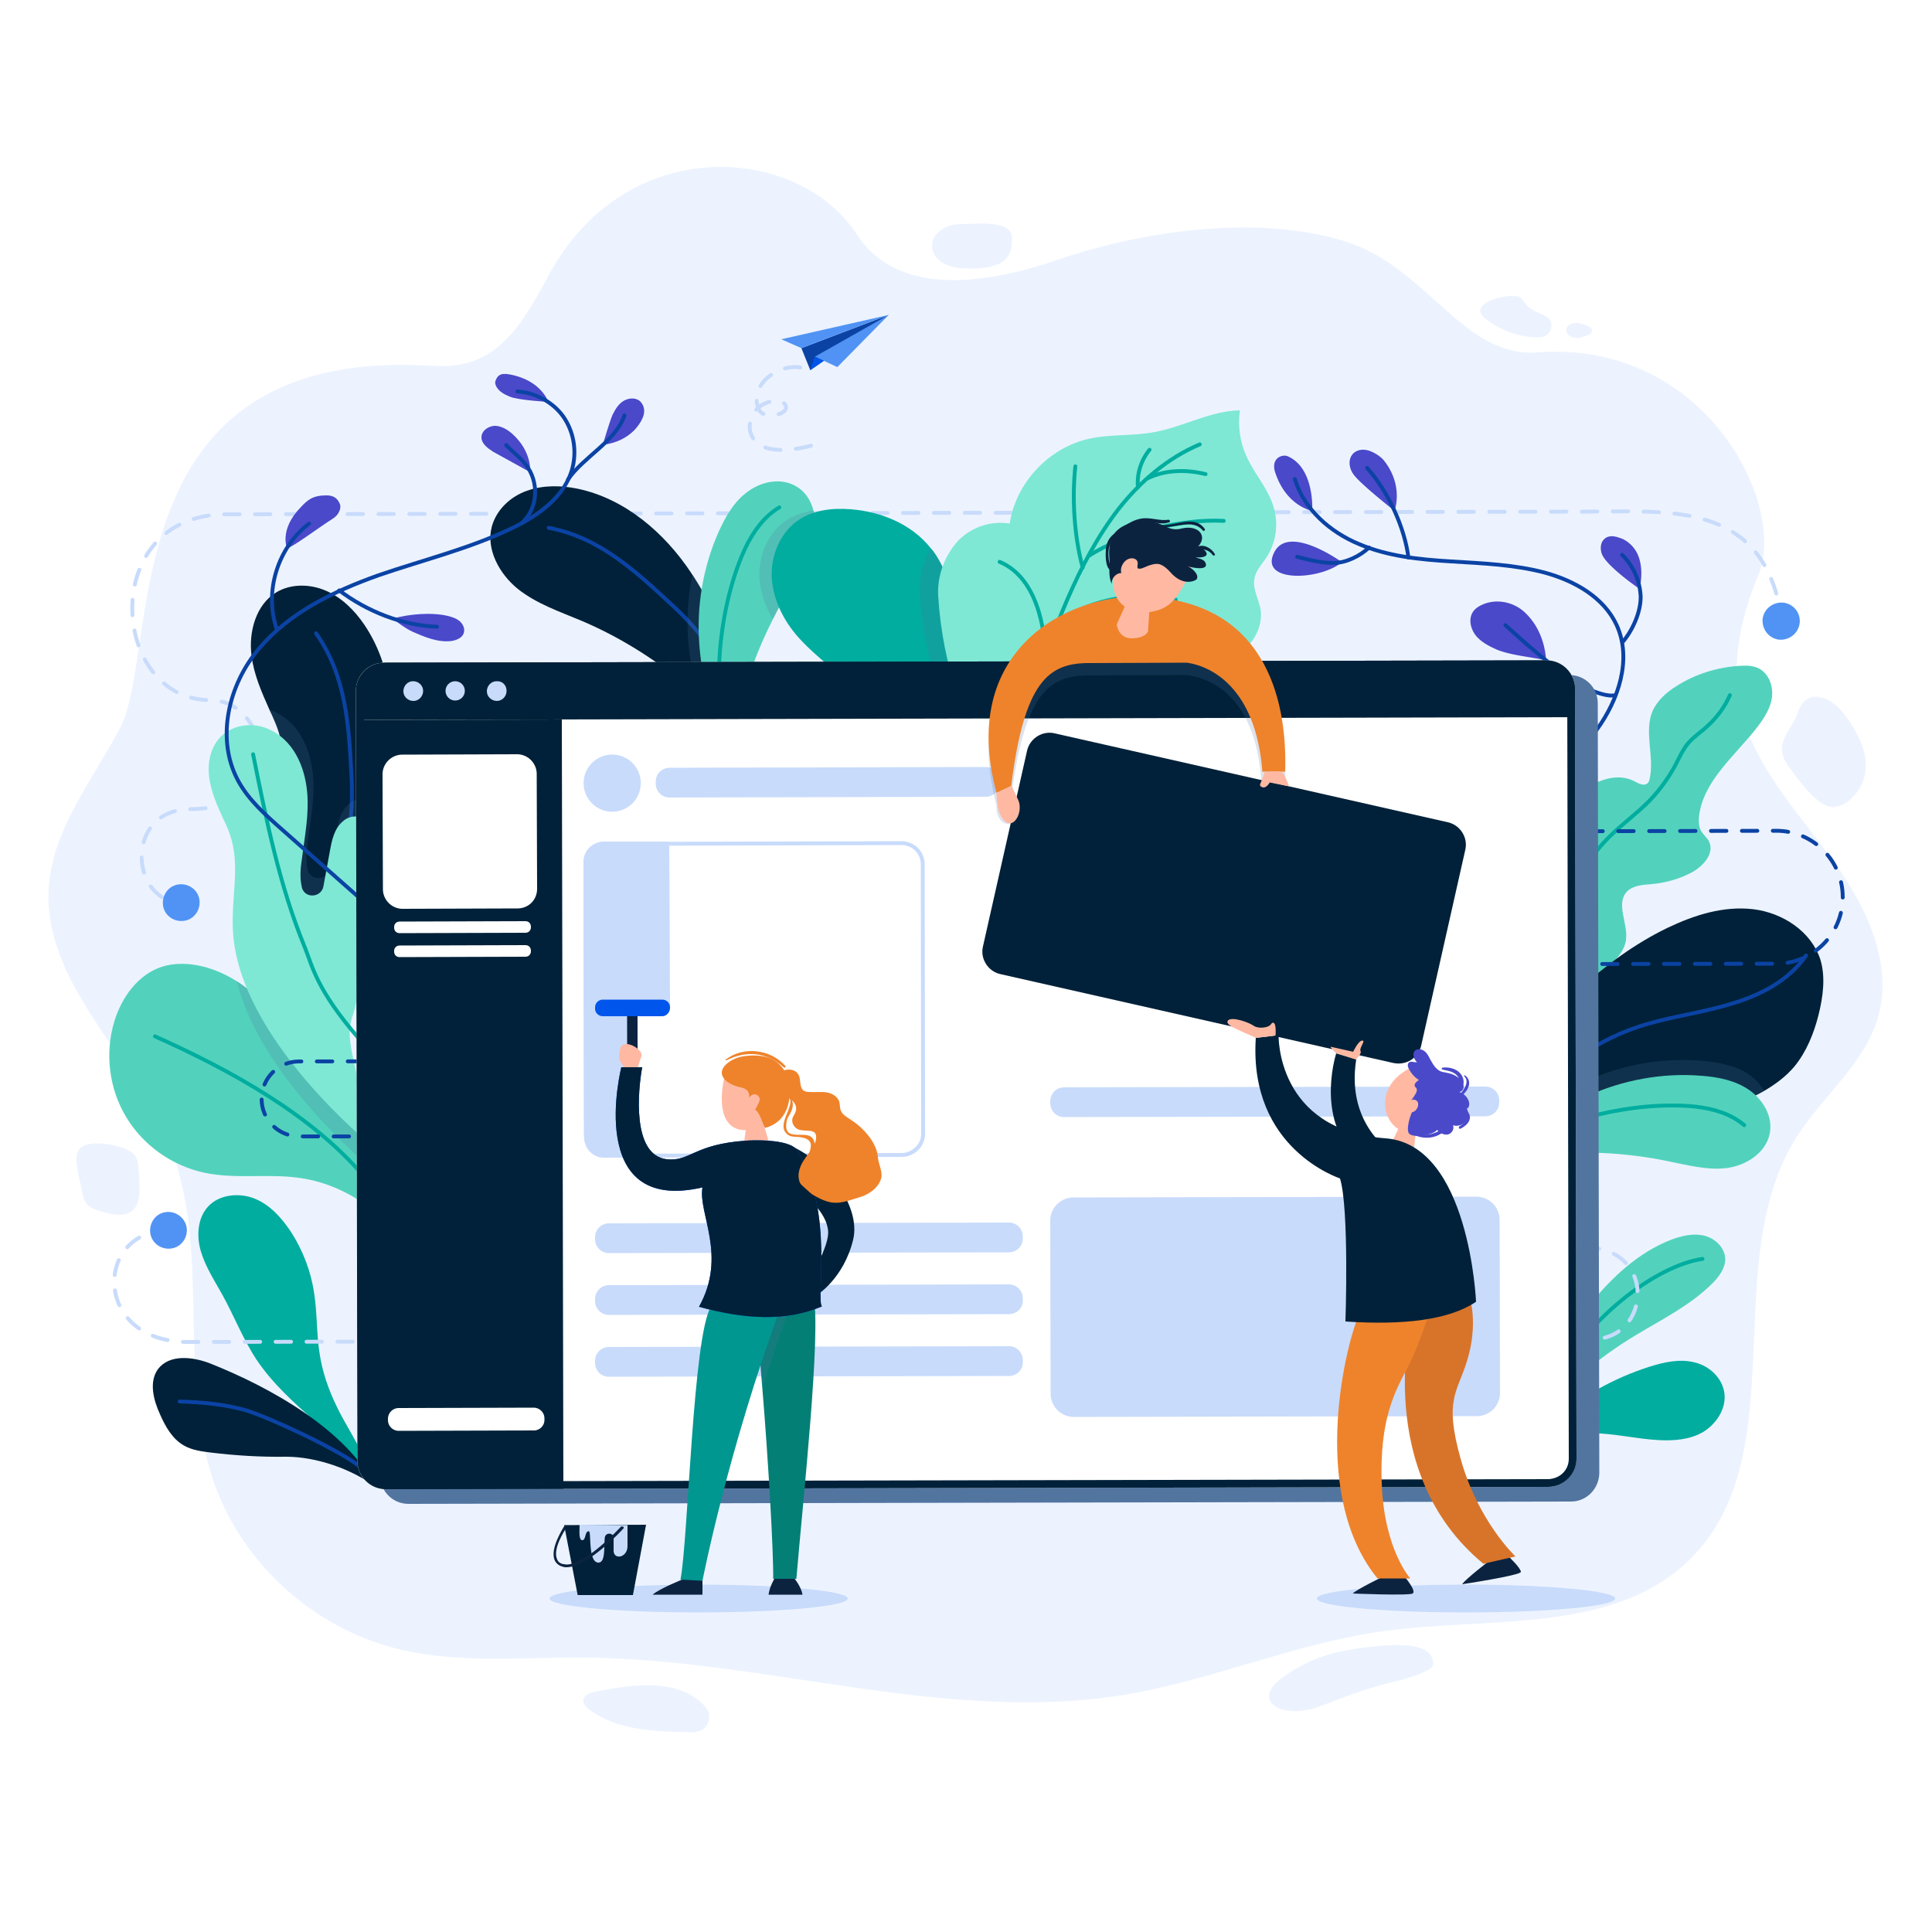 <svg xmlns="http://www.w3.org/2000/svg" xmlns:xlink="http://www.w3.org/1999/xlink" viewBox="0 0 500 500"><style><![CDATA[.B{fill:none}.C{stroke-linecap:round}.D{stroke-linejoin:round}.E{stroke-miterlimit:10}.F{stroke:#00ad9f}.G{fill:#002139}.H{fill:#5275a0}.I{opacity:.2}.J{stroke:#0b43a4}.K{fill:#0c2340}.L{fill:#ffb9a3}.M{fill:#52d2bc}.N{fill:#c8dbfb}.O{fill:#4a49ca}.P{stroke:#c8dbfb}.Q{fill:#5193f4}.R{fill:#00ad9f}.S{stroke-dasharray:4}.T{fill:#0056ec}.U{fill:#ef832b}]]></style><path d="M0 0h500v500H0z" fill="#fff"/><path d="m112.4 94.7c15.6 1 22.2-9.6 29.5-23.3 20.1-37.5 64.8-33.9 79.8-10.8 10.6 16.4 33.6 13 52.1 6.6 18.3-6.3 49.4-12.4 74.1-4.8 21.6 6.6 30.5 30.3 50.2 28.8 43-3.2 64.7 39.3 56.9 57.8-5.1 12.1-7.6 25.6-3.5 38.1 4.6 13.7 15 24.6 23.4 36.3 8.4 11.8 15.2 26.5 11 40.3-3.6 11.8-14.2 20-20.9 30.5-20.6 32.5-.2 82.2-27.6 109.3-19.6 19.4-51.6 14.9-79.1 18.6-22.9 3.1-44.4 12.7-67.2 16.5-46.1 7.6-92.8-9.2-139.5-9.6-16.5-.2-33.3 1.7-49.2-2.4-21.3-5.4-39.4-21.8-46.8-42.3-10.2-28.3-.5-61.1-12.1-88.9-9.4-22.6-32.3-41.1-30.9-65.5.9-15.2 11.3-27.9 18.4-41.4 10.8-20.1-3.2-99.4 81.4-93.8zm136.2-36.7c-4.1 0-7.4 2.5-7.4 5.7 0 3.1 3.3 5.4 7.4 5.7 13.3.9 13.3-4.5 13.3-7.7 0-5-9.2-3.7-13.3-3.7zm135.6 24.3c3.6 2.9 8.1 4.7 12.8 5 1.2.1 2.6 0 3.5-.8 1.2-1 1.3-3 .3-4.1-.7-.7-1.6-1-2.5-1.4-1.5-.6-3-1.5-3.9-2.9-.3-.4-.5-.9-.9-1.1-2.6-1.5-14 1.4-9.3 5.3zm22.7 5c1.2.4 2.5 0 3.6-.4.8-.2 1.7-.8 1.5-1.6-.1-.4-.4-.6-.8-.8-1.6-.8-3.6-1.4-5.1-.4-1.6 1.2-.4 2.8.8 3.2zm54.3 107.3c.2 1.8 1.3 3.3 2.4 4.7 2 2.8 4.1 5.6 6.8 7.8 1.1.9 2.5 1.7 3.9 1.8 1.3 0 2.6-.6 3.7-1.3 2.6-1.9 4.4-4.9 4.8-8.1.5-4.4-1.5-8.7-3.9-12.4-1.5-2.3-3.2-4.6-5.7-5.9-4.1-2.1-6.9-.3-8 3.4-1.1 3.3-4.4 6.2-4 10zm-440.4 102.5c-2.2 1.9-.2 7.5.4 11.2.2 1.1.5 2.3 1.2 3.2 1 1.2 2.6 1.7 4.1 2.1 2.7.8 5.9 1.4 7.9-.4 1.5-1.4 1.7-3.6 1.7-5.7 0-1.9-.1-3.7-.3-5.6-.1-.9-.2-1.8-.7-2.6-.6-1-1.7-1.5-2.7-2-3.9-1.5-9.4-2.1-11.6-.2zm133.2 140.7c-1.3.3-2.8.8-3 2.1-.2 1.1.7 2 1.6 2.6 7.1 5.3 16.7 5.6 25.6 5.8 1 0 2.1 0 3.1-.4 1.9-.8 2.8-3.3 1.9-5.2-.3-.7-.8-1.2-1.4-1.8-7.1-6.8-18.9-4.8-27.8-3.1zm177.7-3.5c-8 5.9.1 11.1 10.2 7.2 5.5-2.1 10.7-4.2 16.3-5.6 1.8-.5 12.7-2.8 12.7-5.3 0-6.5-12.3-5-20.1-3.9-6.1.9-12.5 2.7-19.1 7.6z" fill="#ecf3ff"/><g class="N"><ellipse cx="180.8" cy="413.7" rx="38.6" ry="3.6"/><ellipse cx="379.4" cy="413.7" rx="38.6" ry="3.6"/></g><g class="B C D P"><path d="m461 159.5c-.1-.7-.2-1.3-.4-2"/><path d="M459.7 153.6c-6.9-23.5-28.9-21.2-48.7-21.2l-352.5.7c-33.3.1-30.1 48.1-4 48.1 15 0 20.7 28.1-5.2 28.2-15.5 0-16 19.7-5.6 23.7" stroke-dasharray="3.993 3.993"/><path d="m45.6 233.6c.6.1 1.3.2 2 .2"/></g><path d="M51.6 232.8c.4 2.6-1.3 5.1-3.9 5.5s-5.1-1.3-5.5-3.9 1.3-5.1 3.9-5.5 5.1 1.3 5.5 3.9zm414.1-71.2c-.5 2.6-3 4.3-5.6 3.9-2.6-.5-4.3-3-3.9-5.6.5-2.6 3-4.3 5.6-3.9 2.7.5 4.4 3 3.9 5.6z" class="Q"/><path d="m100.4 197.8c-.7 3.9-1.7 7.7-2.9 11.4-2.6 8.1-6.3 15.9-10 23.6-1.9 4-9.8 13.3-14 15.1.5-10.5.5-22.7-.7-33.3-1.2-10.2 2.5-17.9-1.5-27.4-.5-1.2-1-2.4-1.6-3.6-2-4.5-4-9-4.6-13.9-.8-6.1 1.1-13.2 6.4-16.4 3.8-2.3 8.8-2.2 12.9-.4s7.4 5.1 9.9 8.8c7.1 10.5 8.3 23.9 6.1 36.1z" class="G"/><path d="m81.8 163.9c7.8 11.1 8.5 23.9 9.2 37.5.7 13.5-2.6 27.2-9.3 39" class="B C D E J"/><path d="m81.5 367.8c-5.5-4.8-11-9.8-15.1-15.9-3.5-5.3-5.8-11.3-8.9-16.9-2-3.6-4.3-7.1-5.5-11.1s-.9-8.7 1.9-11.7c2.9-3.1 8-3.6 12-2s7 5 9.4 8.6c3.1 4.8 5.2 10.3 6 15.9.8 5.1.6 10.4 1.4 15.5.7 4.8 2.3 9.4 4.4 13.7 1.8 4 6.5 11 7.7 15.1-3.3 1.8-10.9-9.1-13.3-11.2z" class="R"/><path d="m62.3 317.6c5.2 2.3 7.3 8.5 8.4 14.1 1.2 6.4 1 13.3 3.9 19 5.5 10.9 12.7 23.3 18 27" class="B C D E F"/><path d="m54.5 352.9c-4.6-1.8-10.6-2.5-13.6 1.4-2.4 3.3-1.2 8 .5 11.7 1.4 3.2 3.2 6.4 6.2 8.1 2.1 1.2 4.5 1.5 6.8 1.8 6.5.8 13.1 1.2 19.7 1.1 7.6 0 16.9 3.1 23.2 7.9-7.9-15.1-27.5-25.9-42.8-32z" class="G"/><path d="m46.5 362.7c5.8.2 11.6.7 17.2 2.3 5.7 1.7 27.6 11.7 31 16" class="B C D E J"/><path d="m104.2 322c-5.9-9.3-16.1-15.8-27-17.2-8.1-1.1-16.4.4-24.3-1.3-8.4-1.8-15.9-7.1-20.3-14.5-4.4-7.3-5.5-16.5-3-24.7 1.9-6.2 6.1-12.1 12.3-14.1 3.4-1.1 7.1-.9 10.5-.1 3.2.8 6.1 2.1 8.8 3.8 6.2 3.9 11.2 10 15 16.4 3.4 5.9 11.9 15 17.7 20.9 3.4 3.5 5.8 5.8 5.8 5.8 4 5 2.2 19.1 4.5 25z" class="M"/><path d="m40.1 268.2c19.4 8.7 40.5 20.2 54.2 36.4" class="B C D E F"/><path d="M96.2 302.4S67.3 279 61.3 253.9c6.2 3.9 11.2 10 15 16.4 3.4 5.9 11.9 15 17.7 20.9l2.2 11.2zm1.3-93.1c-2.6 8.1-6.3 15.9-10 23.6-1.9 4-9.8 13.3-14 15.1.5-10.5.5-22.7-.7-33.3-1.2-10.2 2.5-17.9-1.5-27.4-.5-1.2-1-2.4-1.6-3.6.4.1.7.2 1.1.4 6.6 2.8 9.6 9.8 10.2 16.5.5 5.6-.5 11.2-1.3 16.7-.3 2.6-.6 5.2-.1 7.7v.1c.7 3 5.1 2.8 5.6-.2l1.8-9.3c.5-2.8 1.1-5.7 3.4-7.6.9-.8 2.1-1.2 3.2-1.2 2 0 3.1 1.1 3.9 2.5z" class="I H"/><path d="m96.2 296.5c-4.6-23.8-7-27.5-5-33.4 2.6-7.6 1.1-15.3 3.5-22.9 2.4-7.7 4.1-15.9 2.1-23.7-.6-2.5-1.9-5.1-4.8-5.2-1.2 0-2.3.4-3.2 1.2-2.3 1.9-2.9 4.9-3.4 7.6l-1.7 9.3c-.6 3-4.9 3.2-5.6.2v-.1c-.6-2.5-.3-5.1.1-7.7.7-5.6 1.8-11.1 1.3-16.7-.6-6.8-3.6-13.7-10.2-16.5-2.3-1-5-1.2-7.4-.6-6.9 1.8-8.7 8.5-7.6 14.2.7 4 2.6 7.7 4.3 11.5 4.2 9.1 1.1 17.4 1.7 27.4 1.5 27.6 35.9 55.4 35.9 55.4z" fill="#7ee8d4"/><path d="m65.5 195.2c3.4 16.9 6.8 34 13.4 50 1.9 4.7 2.9 10.8 14 23.6" class="B C D E F"/><path d="M197.8 199.5c-3.5-4-6.8-8.1-10.2-12-2.2-2.5-4.5-5-7-7.4-1.2-1.2-2.5-2.3-3.8-3.4-7.9-6.5-16.8-12-26.2-16-5.7-2.4-11.7-4.4-16.6-8.3-4.8-3.9-8.3-10.3-6.7-16.2 1.2-4.3 4.8-7.7 9.1-9.2 4.2-1.5 8.9-1.4 13.2-.5 12.2 2.6 22.4 11.4 29.3 21.8.1.2.2.4.4.6 5.1 7.8 8.6 16.4 11.7 25.1l2.9 8.5c1.4 4.1 5.7 12.8 3.9 17z" class="G"/><path d="m142 136.6c13.3 2.5 22.7 11.4 32.6 20.6s17 21.4 20.4 34.5" class="B C D E J"/><path d="m187.6 187.5c-.1 1.4-.1 2.8.2 4.2-3.3-.8-5.6-5.9-7.2-11.6-1.5-5.5-2.2-11.4-2.5-14.1-.4-5.8-.1-11.6 1.1-17.3 5.1 7.8 8.6 16.4 11.7 25.1-1.1 3.2-2 6.3-2.7 9.6-.2 1.4-.5 2.7-.6 4.1z" class="H I"/><path d="m210.7 139.5c-1.1 5-4.1 9.3-6.8 13.7-1.4 2.3-2.7 4.7-3.9 7.1-3.9 7.7-6.9 15.8-8.9 24.2-.6 2.8-1 5.4-.5 8.2-6.6-1.5-9.2-20.1-9.6-25.7-.8-10 .9-20.2 5-29.4 1.8-4 4.1-8 7.7-10.5 3.6-2.6 8.6-3.5 12.4-1.2 2.3 1.3 3.7 3.6 4.4 6.1.7 2.4.8 5 .2 7.5z" class="M"/><path d="m188.1 187.2c-4.1-10.2-1.6-31.9 4.9-45.6 2-4.1 4.8-8 8.7-10.3" class="B C D E F"/><path d="m210.7 139.5c-1.1 5-4.1 9.3-6.8 13.7-1.4 2.3-2.7 4.7-3.9 7.1-1.8-3-3-6.4-3.4-9.8-.6-5.8 1.7-12 6.4-15.5 2.2-1.6 4.8-2.5 7.5-2.9.7 2.3.8 4.9.2 7.4z" class="H I"/><path d="M248.6 182.9c-.3 1.9-.9 3.7-1.7 5.5-2.9 6.3-9 11.7-18.2 16.1l-.6-12.6c-.4-11.4-12.8-17.7-20.7-26.1-4-4.2-7-9.6-7.6-15.4s1.7-12 6.4-15.5c4-2.9 9.1-3.5 14-3.1 7.9.6 15.8 3.9 20.7 10.1.2.2.4.5.6.7 3 4.1 4.5 9.1 5.7 14 1.9 8.6 2.8 17.6 1.4 26.3z" class="R"/><path d="m209.6 141.1c8.6 4.4 17.2 9.8 22.2 18.1 7 11.5 5.4 26.5.1 38.9" class="B C D E F"/><path d="m392.1 256.5c5.5-9 2.7-20.6 4.6-30.9 1.5-8 5.9-15.3 12.2-20.4 4-3.2 9.6-5.4 14.1-3 1 .5 2.1 1.2 3.1.7.6-.3.8-1 .9-1.7 1.1-5.6-1.5-11.7.6-17 1.2-2.8 3.6-5 6.2-6.6 5-3.2 10.8-5 16.8-5.3 1.6-.1 3.2 0 4.6.7 2.5 1.3 3.7 4.4 3.4 7.3-.3 2.8-1.9 5.3-3.6 7.6-5.7 7.5-14.2 14-15.3 23.4-.1 1.2-.1 2.4.4 3.5.5 1 1.5 1.8 2.1 2.8 1.8 3.2-1.6 6.9-5 8.5-3 1.5-6.4 2.4-9.7 2.7-2.3.2-4.9.3-6.5 2-2.9 3.2.4 8.2-.2 12.5-.4 2.7-2.3 4.8-4.2 6.6-3.6 3.4-7.5 6.5-11.7 9.2-3.4 2.2-7 4.1-10 6.8s-5.4 6.3-5.6 10.3" class="M"/><path d="m399.3 247.8c.9-4.4 2.9-8.4 4.9-12.4 3.1-6.2 6.3-12.5 11.1-17.6 3.6-3.9 8-6.9 11.7-10.7 2.6-2.7 4.8-5.8 6.6-9.1.9-1.8 1.8-3.7 3-5.3 1.5-1.9 3.6-3.2 5.4-4.9 2.4-2.2 4.4-4.9 5.7-7.9" class="B C D E F"/><path d="m470.6 262.8c-1.2 4.7-3.1 9.4-6.2 13.2-2.2 2.6-4.9 4.6-7.8 6.3-1.5.9-3.1 1.6-4.7 2.3-6.3 2.6-13 4.1-19.8 4.4-9.9.4-20-1.8-29.5 1-4.4 1.3-8.4 3.6-11.6 6.8-2.1 1.9-3.8 4.2-5.2 6.6l1.3-8.2c2.4-8.8 4.8-17.8 9.7-25.5 3.1-5 7.2-9.4 11.6-13.4 7-6.4 14.7-12.1 23.2-16.2 6.9-3.3 14.5-5.7 22.1-4.8s15 5.7 17.4 13c1.4 4.6.7 9.7-.5 14.5z" class="G"/><path d="m393.4 288.9c7.3-10.7 18.1-19 30.4-23.1 7.7-2.6 15.8-3.5 23.5-5.8 7.8-2.2 15.5-6 20.1-12.7" class="B C D E J"/><path d="m398.2 367.6c.4-11 6.1-21.2 13.1-29.8 5.8-7.2 12.7-13.7 21.3-17 2.7-1 5.7-1.7 8.5-1s5.3 3.1 5.4 6c0 2.4-1.6 4.6-3.3 6.3-5.7 5.7-13 9.3-19.8 13.4-11.8 7.1-23 16.6-27.7 29.6" class="M"/><path d="m402.5 358c7.2-16.1 25.8-30.4 38.1-32.2" class="B C D E F"/><path d="m393.7 376.4c-.1-1.8 5.9-6.7 7.3-7.9 7.5-6.8 16.5-11.8 25.9-14.8 3.8-1.2 7.9-2.1 11.7-1.1 3.8.9 7.3 4.1 7.7 8.2.4 4-2.3 7.9-5.7 9.9-3.4 1.9-7.4 2.2-11.3 2-5.9-.3-11.7-1.8-17.6-1.8s-14.3.6-18 5.5z" class="R"/><path d="m399.8 370.8c12.1-6.6 30.4-10.8 43.7-9.2" class="B C D E F"/><path d="m248.6 182.9c-.3 1.9-.9 3.7-1.7 5.5-4.2-9-8-20.8-8.9-35.2-.2-3.9.8-7.9 2.9-11.3.2.2.4.5.6.7 3 4.1 4.5 9.1 5.7 14 1.9 8.6 2.8 17.6 1.4 26.3z" class="H I"/><path d="m290.5 182.4c9-3.2 18.4-5.8 26.7-10.7 2.5-1.5 4.9-3.2 6.6-5.5 1.8-2.3 2.8-5.2 2.5-8.1-.4-2.9-2.3-5.7-1.6-8.6.4-1.9 1.8-3.4 2.9-5 2.6-3.8 3.4-8.8 2-13.3-1.4-4.8-5-8.6-7-13.1-1.7-3.7-2.3-7.9-1.7-11.9-7.6.1-14.5 4.2-22 5.6-5.7 1.1-11.6.5-17.3 1.8-10.3 2.4-18.7 11.4-20.3 21.9-4.8-.8-9.9.9-13.3 4.4-3.5 3.8-5.5 9.1-5.2 14.3 2.3 37.4 23.8 57 23.8 57s20.4-27.6 23.9-28.8z" fill="#7ee8d4"/><g class="B C D E F"><path d="m270.2 182.1c-.9-9.2 2.3-18.4 6-26.9 3.6-8.3 7.8-16.4 13.3-23.5 5.6-7.1 12.7-13.2 21-16.7"/><path d="M278.3 120.7c-.9 8.2-.3 18.1 1.9 26.2m1.5-3c9.4-6 23.9-9.7 35-9.1m-58 10.6c11.3 4.8 11.8 21.4 12.1 26.1m3.1-10.5c8.7-6.2 21.2-8.1 30.4-5.8m-6.8-38.8c-2.6 3.2-3.3 7-3 9.7m2.5-2.3c4-2 9.3-2.5 15-1.1"/></g><path d="M74.3 141.9c1.1-.1 8.3-5.4 11.1-7.2.8-.5 1.6-1 2.1-1.8s.8-1.8.4-2.6c-.5-1.1-1.3-2.1-3.4-2.1-3.6 0-4.9 1.2-6.6 3-5.8 5.9-3.6 10.7-3.6 10.7zm32.5 21.6c3.2 1.4 6.5 2.8 10 2.4 1.3-.2 2.8-.8 3.2-2 .4-1.1-.1-2.3-1-3.1s-2-1.1-3.1-1.4c-4.2-1-10.1-.5-14.3.7 0 0 3.3 2.6 5.2 3.4zm20.8-46.6c-1.4-.9-3-2.1-3-3.7 0-1.7 1.7-2.9 3.4-3 1.7 0 3.2.9 4.5 2 5.3 4.7 4.7 10 4.7 10l-9.6-5.3zm4.2-14.3c-1.2-.5-2.5-1.2-3.2-2.3-.4-.6-.6-1.3-.3-1.9.4-1 1-2 3.6-1.5 8.2 1.5 10 7.1 10 7.1s-7.9-.4-10.1-1.4zm24.2 12.5c3.3-.3 6.7-1.9 8.8-4.5.8-1 1.5-2.1 1.8-3.3s0-2.6-1-3.5c-1.2-1-3-.8-4.3 0s-2.1 2.2-2.8 3.6c-.8 1.9-2.5 7.7-2.5 7.7z" class="O"/><g class="B C D E J"><path d="M96.9 235.8l-24-21.2c-4.3-3.8-8.6-7.6-11.3-12.6-5.8-10.8-2.5-24.8 5.4-34.1 7.9-9.4 19.4-14.9 30.9-19 11.6-4 23.6-6.9 34.6-12.2 6.9-3.3 13.9-8.3 15.7-15.8 1.1-4.5.2-9.4-2.5-13.2-2.7-3.7-7.2-6.1-11.8-6.4"/><path d="M161.6 107.5c-2.2 6.7-10.7 10.8-14.6 16.6m-16-8.9c1.7 1.8 3.7 3.2 5.2 5.2 3.1 4.1 3.4 10.8-1.2 15m-47.2 17.4c7.1 5.4 16.4 9.1 25.3 9.4m-41.5.5c-3.3-9.6.3-21.1 8.4-27.2"/></g><path d="M330 122.2c-.4-1.2-.4-2.6.5-3.5.7-.7 1.9-1 2.8-.6 7 3.1 6.3 14.1 6.3 14.1s-6.7-1.1-9.6-10zm-.1 20.5c-4.5 8.2 11.6 7.6 17.4 2.8 0 0-13.5-9.8-17.4-2.8zm20.4-19.9c-1.1-1.5-1.5-3.7-.3-5.2.9-1.1 2.4-1.4 3.8-1.1s3.4 1.5 4.3 2.6c5.3 6.6 2.8 13.1 2.8 13.1s-8.8-6.9-10.6-9.4zm64.2 20.4c-.4-1.3-.3-2.8.7-3.7.6-.6 1.5-.8 2.4-.7.8.1 1.6.4 2.4.7a8.28 8.28 0 0 1 3.7 3.7c2 4.1.6 9.2.6 9.2s-8.8-6-9.8-9.2zm-20.2 15c-2.9-2.5-7.2-3.3-10.7-1.7-.9.4-1.7.9-2.3 1.7-1.3 1.8-.8 4.3.5 6.1 1.3 1.7 3.3 2.8 5.3 3.7 3.6 1.6 9.2 2 13 2.9 0 0 0-7.6-5.8-12.7z" class="O"/><g class="B C D E J"><path d="m335.1 124c2.4 7.8 9.1 13.7 16.6 16.8 7.5 3.2 15.7 4 23.9 4.5 8.1.5 16.3.8 24.2 2.9 7.7 2.1 15.3 6.4 18.6 13.6 4 8.8.5 19.3-5.2 27.1-5.6 7.9-13.2 14.2-18.6 22.2-2.5 3.7-4.6 8-4.1 12.4.7 5.9 5.6 10.2 10.2 13.9"/><path d="M353.8 121.1c5.4 6 9.7 15.3 10.7 23.2m-28.8-.2c3.1.8 6.2 1.6 9.4 1.6s6.9-1.8 9.2-4m65.5 1.9c2.9 2.8 4.6 6.7 4.8 10.7.1 4-2.1 8.9-4.7 11.9m-30.3-4.4c5.8 5.3 10.8 9.6 17.2 14.1 2.9 2.1 8.7 4.7 11.3 4"/></g><path d="m456.5 282.3c-1.5.9-3.1 1.6-4.7 2.3-6.3 2.6-13 4.1-19.8 4.4-9.9.4-20-1.8-29.5 1-4.4 1.3-8.4 3.6-11.6 6.8-.3.2-.7.3-1 .5-.8-6.7 15.9-15.4 21-17.7 9.1-4.1 19.4-5.9 29.4-5.1 4.4.4 8.9 1.2 12.5 3.7 1.4 1 2.8 2.4 3.7 4.1z" class="H I"/><path d="m440.2 278.4c4.4.3 8.9 1.2 12.5 3.7s6.2 6.9 5.3 11.3c-1 5-6.2 8.3-11.2 8.9s-10.2-.8-15.2-1.8c-11.1-2.3-22.5-2.8-33.8-1.5-2.8.3-5.5.9-7.9 2.3-.8-6.7 15.9-15.4 21-17.7 9.1-4.1 19.3-6 29.3-5.2z" class="M"/><g class="B C D E"><path d="m394.2 297c8.3-7.3 29.5-12.2 44.6-10.6 4.5.5 9.1 1.8 12.6 4.8" class="F"/><path d="M378.8 215.2l80.9-.2c9.5 0 17.2 7.7 17.2 17.2s-7.7 17.2-17.2 17.2l-55.3.1M134 274.6l-56.6.1c-5.4 0-9.7 4.4-9.7 9.7 0 5.4 4.4 9.7 9.7 9.7h16.5" class="J S"/><path d="M43.7 318.4c-19.4 0-19.8 28.9 4.9 28.9l363.4-.7c15.3 0 16.9-23.8-2-23.8-37.5.1-38.8-17.8-17.9-17.9" class="P S"/></g><path d="m48.3 317.6c.4 2.6-1.3 5.1-3.9 5.5s-5.1-1.3-5.5-3.9 1.3-5.1 3.9-5.5c2.5-.4 5 1.3 5.5 3.9z" class="Q"/><path d="M401.3 305c.4 2.6-1.3 5.1-3.9 5.5s-5.1-1.3-5.5-3.9 1.3-5.1 3.9-5.5 5.1 1.3 5.5 3.9zM209.7 95.8l-2.3-5.7 22.6-8.6z" fill="#0b43a4"/><g class="Q"><path d="M210.9 92.3L230 81.5 216.7 95z"/><path d="m202.2 87.8 27.8-6.3-22.6 8.6z"/></g><path d="m210.9 92.3-1.2 3.5 3.5-2.4z" class="T"/><use xlink:href="#B" class="H I"/><use xlink:href="#B" x="-5.9" y="-3.8" fill="#fff"/><g class="G"><path d="m399.7 170.9-299.6.6c-4.4 0-7.9 3.6-7.9 7.9v6.9l315.4-.7v-6.9c.1-4.2-3.5-7.8-7.9-7.8z"/><path d="m100.5 385.4 45.3-.1-.4-199.1-53.2.1.4 191.2c0 4.4 3.5 7.9 7.9 7.9z"/><path d="m400.3 172.9c2.9 0 5.3 2.4 5.3 5.3l.4 199.3c0 1.4-.5 2.7-1.5 3.7s-2.3 1.5-3.7 1.6l-300.9.6c-2.9 0-5.3-2.4-5.3-5.3l-.4-199.3c0-1.4.5-2.7 1.5-3.7s2.3-1.5 3.7-1.6zm0-2-300.9.6c-4 0-7.3 3.3-7.3 7.3l.4 199.3c0 4 3.3 7.3 7.3 7.3l300.9-.6c4 0 7.3-3.3 7.3-7.3l-.4-199.3c0-4-3.3-7.3-7.3-7.3z"/></g><path d="M138.1 370.2l-34.9.1c-1.5 0-2.8-1.2-2.8-2.8v-.3c0-1.5 1.2-2.8 2.8-2.8l34.9-.1c1.5 0 2.8 1.2 2.8 2.8v.3a2.73 2.73 0 0 1-2.8 2.8zm-4.2-135.1l-29.7.1c-2.8 0-5.1-2.3-5.1-5.1l-.1-29.7c0-2.8 2.3-5.1 5.1-5.1l29.7-.1c2.8 0 5.1 2.3 5.1 5.1l.1 29.7c0 2.9-2.2 5.1-5.1 5.1z" fill="#fff"/><g class="N"><path d="M261.1 324.1l-103.5.2c-2 0-3.6-1.6-3.6-3.6v-.5c0-2 1.6-3.6 3.6-3.6l103.5-.2c2 0 3.6 1.6 3.6 3.6v.5c0 2-1.6 3.6-3.6 3.6zm-6-117.9l-81.8.2c-2 0-3.6-1.6-3.6-3.6v-.5c0-2 1.6-3.6 3.6-3.6l81.8-.2c2 0 3.6 1.6 3.6 3.6v.5c0 2-1.6 3.6-3.6 3.6z"/><path d="M384.4 288.9l-109 .2c-2 0-3.6-1.6-3.6-3.6v-.5c0-2 1.6-3.6 3.6-3.6l109-.2c2 0 3.6 1.6 3.6 3.6v.5c0 2-1.6 3.6-3.6 3.6zm-123.3 51.2l-103.5.2c-2 0-3.6-1.6-3.6-3.6v-.5c0-2 1.6-3.6 3.6-3.6l103.5-.2c2 0 3.6 1.6 3.6 3.6v.5c.1 2-1.6 3.6-3.6 3.6z"/><path d="M261.1 356.1l-103.5.2c-2 0-3.6-1.6-3.6-3.6v-.5c0-2 1.6-3.6 3.6-3.6l103.5-.2c2 0 3.6 1.6 3.6 3.6v.5c.1 1.9-1.5 3.6-3.6 3.6zm121.1 10.4l-104.3.2a6.02 6.02 0 0 1-6-6l-.1-44.8a6.02 6.02 0 0 1 6-6l104.3-.2a6.02 6.02 0 0 1 6 6l.1 44.8a6.02 6.02 0 0 1-6 6zM109.5 178.8c0 1.4-1.1 2.6-2.5 2.6s-2.6-1.1-2.6-2.5 1.1-2.6 2.5-2.6 2.6 1.1 2.6 2.5z"/><circle cx="117.8" cy="178.8" r="2.5"/><path d="m131.1 178.8c0 1.4-1.1 2.6-2.5 2.6s-2.6-1.1-2.6-2.5 1.1-2.6 2.5-2.6c1.5-.1 2.6 1 2.6 2.5z"/><circle cx="158.3" cy="202.6" transform="matrix(.1 -.995 .995 .1 -58.982 339.926)" r="7.4"/></g><g fill="#fff"><use xlink:href="#C"/><use xlink:href="#C" y="6.2"/></g><g class="N"><path d="m173.4 260.8-9.2.1.1 38.7h-8c-2.8 0-5.1-2.3-5.1-5.1l-.2-71.5c0-2.8 2.3-5.1 5.1-5.2h17.1z"/><path d="m233.3 217.7v1c2.8 0 5 2.2 5 5l.1 69.7c0 1.3-.5 2.6-1.5 3.5-.9.9-2.2 1.5-3.5 1.5l-76.3.2c-2.8 0-5-2.2-5-5l-.1-69.7c0-1.3.5-2.6 1.5-3.5.9-.9 2.2-1.5 3.5-1.5l76.3-.2zm0 0-76.3.2c-3.3 0-6 2.7-6 6l.1 69.7c0 3.3 2.7 6 6 6l76.3-.2c3.3 0 6-2.7 6-6l-.1-69.7c0-3.4-2.7-6-6-6z"/></g><path d="M360.6 275.1l-101.7-23c-3.2-.7-5.3-4-4.5-7.2l11.4-50.6c.7-3.2 4-5.3 7.2-4.5l101.7 23c3.2.7 5.3 4 4.5 7.2l-11.4 50.6c-.7 3.2-3.9 5.2-7.2 4.5zM163.8 412.8h-14.3l-3.5-18.1 21.2-.1z" class="G"/><path d="M150 394.6c0 1.5-.3 4 .7 4s.6-2.4 1.7-2.3c.7 0-.3 7.9 2.4 8.1 1.9.1 1.5-3.8 1.7-6.3.1-1.7 2.3-1.4 2.3-.2v3.5c.1 2.4 3.7 1.7 3.6-1.4v-5.3z" class="N"/><path d="m146.6 405.6c-.3 0-.6 0-.8-.1-1-.2-1.8-.8-2.2-1.6-1.5-3.1 2.4-8.8 2.5-9.1l.2 1c0 .1-3.4 5-2.1 7.8.3.7.9 1.1 1.7 1.2.2 0 .5.1.7.1 5.1 0 13.9-9.6 14-9.7.4-.4 1 0 .8.3-.4.5-9.3 10.1-14.8 10.1z" class="K"/><path d="m296.1 157.6c-20.2-.8-48.1 14.2-38.2 50.8-.2 3.1 1.6 5.3 3.6 4.7s.2-6.5.2-6.5c3.4-27.2 9.7-31.9 20.4-31.8l25.1-.1c6.2.9 17.5 5.3 19.2 27l6.2 1.2c.5-15.7-3.3-44-36.5-45.3z" class="H I"/><path d="m296.1 154.4c-20.2-.8-48.1 14.2-38.2 50.8l3.8-1.8c3.4-27.2 9.7-31.9 20.4-31.8l25.1-.1c6.2.9 17.8 6.4 19.5 28.2h5.9c.5-15.7-3.3-44-36.5-45.3z" class="U"/><g class="L"><path d="m292 155-3 6.6s.4 3.7 4 3.6 4.1-1.8 4.1-1.8l.5-7.6z"/><path d="m307.5 149.5c-3.4 6.1-4.9 7.9-9.4 8.8-5.8 1.2-12.3-2.7-9.3-12.4 2.5-7.9 6.2-6.7 9.9-6.4 3.6.4 12.5 3.5 8.8 10z"/></g><path d="m293.8 144.7c-.9-.5-2.1-.1-2.8.7s-1.1 1.9-.8 2.9c-1.4 0-2.6 1.4-2.5 2.8-1-2.2-.4-4.6-.6-6.8-.2-2.3.1-4.8 1.5-6.5.6-.7 1.4-1.3 2.2-1.7 3.2-1.7 7.1-1.7 10.3-.1.7.3 2.3 1.4 4.6.8 4.4-1.1 7 1.9 4.3 4.7.9.3 1.8.7 2.2 1.5.1.2.1.5 0 .7-.1.1-.3.2-.4.3-.7.3-1.6.3-2.3.2.3.3 1.9.4 2.4 1.3 1.3 2.5-3.9 1.3-4.7 1 .9.2 3.3 2.1 2.5 3.4-.2.3-3.4 2.1-6.8-1.8-.8-.9-1.8-1.8-2.9-2.1-.9-.2-1.9.1-2.8.4-.6.2-2.3 1.2-2.8.6-.2-.7.5-1.7-.6-2.3z" class="K"/><path d="M327.3 199.8c-.9 3.1-1.8 3.4-.7 3.9s2-1.2 2-1.2l5 1s-1.1-3.3-1.9-3.7-4.4 0-4.4 0zm-65.5 3.6l1.7 3.6c1.7 3.7-2.3 9.7-4.9 3.2-.7-1.8-.7-5-.7-5z" class="L"/><g class="K"><path d="m301 136.4c3.4.2 7.7-2.2 10.3.9.2.3.7-.1.5-.4-2.6-3.7-7.3-.9-10.9-1-.3 0-.3.5.1.5z"/><path d="M302.4 134.5c-2.3.4-4.6-.7-7-.3-1.9.3-3.6 1.3-5.1 2.5-.4.3.1 1 .5.7 2-1.3 4-2.5 6.5-2.3 1.8.1 3.4.7 5.2.1.5-.1.3-.7-.1-.7zm-13.4 3.2c-1.7 1-2.6 2.4-2.8 4.4-.1 1.4-.2 4.7 1.2 5.5.3.2.7-.3.4-.5-.9-.9-1-3.4-.9-4.6.1-1.8.9-3.2 2.3-4.3.3-.2.1-.6-.2-.5zm25.4 5.7c-.8-1.5-3-2.8-4.7-1.8-.3.1-.1.5.1.6.7 0 1.4-.1 2.1.1.8.2 1.5.7 2 1.4.2.2.7 0 .5-.3z"/></g><path d="m203.1 295.9c10.6 3.9 19.8 16.1 17.7 24.9-2.4 10-9.3 14.3-9.3 14.3l-2.2-4s5.5-8.6 5-12.7c-.8-6.5-9-10.9-9-10.9z" class="G"/><path d="M177 408.6s-6.5 2.6-8.1 4.1h12.9v-4.1zm28.5-.2s1.8 2.1 2.2 4.3h-8.8c.2-1.5.8-2.9 1.6-4.3z" class="K"/><path d="m206.1 408.6h-6c.1-7.1-1.3-31.2-2.8-49.2-.8-10.6-1.6-19.1-2.1-20.8l3.2-.7 12.1-2.7c2.1 9.4-2.7 53-4.4 73.4z" fill="#047f76"/><path d="m204.7 337.6c-2.8 7.5-5.2 14.8-7.4 21.7-.8-10.6-1.6-19.1-2.1-20.8l3.2-.7z" class="H I"/><path d="m184 338.2c-4.7 7.4-5.9 60.7-7.9 70.6l5.7.3s6.5-33.6 20.5-71.5z" fill="#009790"/><path d="M187.5 278.6s-3.6 13.9 5.5 13.9l-.5 3.6 6.9.8-1.5-5 1.5-10.3c.1-3-8.1-8.2-11.9-3z" class="L"/><path d="M162.29 263.003l2.7-.005.022 11.3-2.7.005z" class="K"/><path d="M171.4 263H156c-1.1 0-2-.9-2-1.9v-.4c0-1.1.9-2 2-2h15.4c1.1 0 2 .9 2 1.9v.4c-.1 1.1-1 2-2 2z" class="T"/><path d="m161.6 277.3c-.1-2.6-2.2-1.9-1-6.1.7-2.6 6.1.4 5.4 2.2s-1.4 4.6-1.4 4.6z" class="L"/><use xlink:href="#D" class="T"/><use xlink:href="#D" class="G"/><g class="U"><path d="m191.2 281.3c.9.2 1.9.4 2.4 1.2.3.5.3 1.1.3 1.7.2-.6.8-1 1.5-1 .6.1 1.2.6 1.2 1.3 0 .3-.1.6-.2.8-.3.7-.6 1.3-1 1.9 1.1.4 2 3.7 2.6 4.7 1.9-.5 6-2.1 6.4-8.7.2-3.1-.8-6.8-4.1-8.8-2.4-1.5-6.3-1.5-9-.8-2.2.6-5.7 2.8-4.1 5.3.7 1.2 2.5 2 4 2.4z"/><path d="m202.9 277c1.3-.4 2.9-.2 3.6.9.6.8.5 1.9.7 2.9.1.5.3 1 .6 1.3.4.4 1.1.5 1.7.5 1.5.1 3-.1 4.4.1s2.9 1.1 3.3 2.4c.2.7.1 1.6.4 2.3.4 1.1 1.6 1.7 2.6 2.4 2.2 1.4 4 3.2 5.4 5.3.8 1.3 1.5 2.8 1.6 4.4s1.2 3.6.9 5.2c-.3 1.7-2 3.9-5.2 5-5.6 1.8-7.4 2.6-12.7-.6-.6-.4-1.9-1.7-2.5-2.2-.5-.4-.8-.9-.9-1.5-.4-1.5.1-3.2.9-4.6s1.9-2.6 2.7-4c.5-.8.9-1.8.8-2.7 0-.4-.1-.7-.4-1-.2-.2-.6-.3-.9-.4-1.2-.2-2.5 0-3.5-.5s-1.6-1.8-1.3-2.8c.2-.7.8-1.3.9-2.1.2-1.1-.4-2.1-1.4-2.8s-2.1-.9-3.2-1c-.5-.1-1.1-.2-1.6-.5-.5-.4-.8-1.1-.8-1.7.2-2.1 1.9-3.6 3.9-4.3z"/><path d="M201.9 282.6c6.7 1.5-1.8 7.8 1.8 10.9 1 .9 2.2.6 3.4.8 4.6.6 2.1 3.7 1.8 6.2 0 .4.6.4.6.1.4-1.7 1.9-3.7 1.1-5.5-.7-1.6-2.4-1.4-3.9-1.4-1.8-.1-3.8 0-3.1-3.6.1-.8.8-1.6 1.1-2.3.4-.9.6-1.7.4-2.6-.3-1.6-1.7-2.5-3.2-2.8-.2-.2-.3.2 0 .2zm-13.9-8.2c5.2-2.6 10.4-2.1 14.8 1.8.3.3.7-.1.4-.4-3.9-4.3-10.7-5.1-15.4-1.6-.1 0 0 .3.2.2z"/></g><g class="L"><path d="m362.6 290.7-2.2 4.5 5.5 2.3.6-5.3z"/><path d="m366 275.9c-12.5 5.4-7.4 18.6.2 17.1 3.7-.8 5.6-12.7 5.6-12.7z"/></g><path d="m370.1 274.1c-.4-.8-.8-1.6-1.5-2.1s-1.7-.7-2.4-.1c-.8.8-.3 2.2.5 3-.7.1-1.6-.4-2.1.1-.4.4-.3 1.1 0 1.6.6 1.2 1.5 2.2 2.6 2.9-.6.4-1.4 1.1-1 1.7.1.2.3.3.4.5.2.4 0 .9-.2 1.3-.4.7-.8 1.3-1.3 1.9.4-.6 1.5-.3 1.8.3.3.7 0 1.5-.4 2-.3.3-.6.6-1 .6-.3.1-1.9 4.8-.7 5.7 1.5 1.1 6.4.1 7.1-1.1.7.8 1.8 1.4 2.8 1.2s1.8-1.5 1.3-2.4c1.1.4 2.5 0 3.3-.9s.9-2.3.3-3.4c.6-.2.7-1 .6-1.6-.3-1.3-1.3-2.3-2.6-2.7.6 0 1.1-.6 1.2-1.3 0-.6-.3-1.2-.7-1.7-1.2-1.4-2.6-1.8-4.3-2.1-2-.2-2.9-2-3.7-3.4z" class="O"/><path d="M358.4 407.8s-7.3 3.5-8.3 4.6c0 0 14.4.6 15.5 0 1.1-.7-2.3-4.6-2.3-4.6zm27.2-4s-6.4 4.9-7.2 6.2c0 0 15.2-2.3 15.2-3.2 0-1-3.2-4-3.2-4z" class="K"/><path d="m365.5 340c-.3 1.5-10.3 41 18.4 64.7l8.3-1.9s-9.7-9.1-14.2-25.3c-4.3-15.4-.9-16.9 1.7-25.4 2.9-9.4.7-16.2.7-16.2z" fill="#d8742a"/><path d="m351.8 339.9c-4.5 10.8-12.3 47.8 4.7 68.6h8.5s-6.7-7.3-7.4-24.3 3.6-24.4 6.6-30.1c3-5.6 5.9-15.1 5.9-15.1z" class="U"/><g class="G"><path d="m345.8 272.6c-2.3 7.9-3 22.6 8.3 28.5l7.6-1.8s-13.6-7.1-10.7-25.2z"/><path d="m325 268.6 5.9-.7s-.7 24.6 27.7 26.7c21.7 1.6 23.4 42.3 23.4 42.3-7 4.7-18.7 6.1-33.8 5.1 0 0 1-29.1-1.4-37 0-.1-23.7-7.5-21.8-36.4z"/></g><path d="M317.8 264.1c-1 1.2 3.2 2.6 7.2 4.5l5.1-.6s.1-1 0-2.1-.6-1.7-1.2-.8-3.2 1.2-4.4.4c-1.2-.9-5.7-2.5-6.7-1.4zm28 8.5c-1.9-1.9-1.4-1.7-1.4-1.7l5.8 1.3s1.3-2.8 2.3-2.9c1.1-.1-.8 1.9-.4 2.7.4.7-1.2 2.2-1.2 2.2z" class="L"/><path d="M373.3 276.8c1.2.3 2.4.4 3.4 1.2s1.4 2.2.7 3.3c-.3.5.5.9.8.5.9-1.2.7-2.8-.2-3.9-1-1.3-3-1.8-4.6-1.6-.3 0-.4.4-.1.5zm5.2 10.6c.8.5 1.4 1.2 1.1 2.2-.3.9-1.2 1.4-1.9 1.9-.4.2 0 .8.3.6 1.1-.6 2.2-1.4 2.4-2.7.1-1.1-.6-2-1.6-2.5-.3-.2-.6.3-.3.5zm-13.1 6c2.7 1.6 6.4 1.4 8.6-.9.3-.3-.1-.8-.4-.6-2.4 1.8-5.1 2.3-7.9 1.1-.3-.1-.5.2-.3.4zm13.5-14.9c1.5 1.4 0 3.4-1 4.7a.28.28 0 0 0 .4.4c.9-.8 1.7-1.7 1.9-3 .1-.9-.3-1.8-1.1-2.3-.2 0-.3.1-.2.2z" class="O"/><path d="m207.1 95.1c-5.9-1-13.9 5-10.5 11.2 1.2 2.1 7.2 1.2 6.8-1.1-.2-1.1-1.6-1.6-2.7-1.5-6.6.8-6.9 6.3-6.6 7.7 1.5 7.3 12.7 4.8 16.4 3.8" class="B C D E P S"/><defs ><path id="B" d="m406.6 388.6-300.9.6c-4 0-7.3-3.2-7.3-7.3l-.4-199.3c0-4 3.2-7.3 7.3-7.3l300.9-.6c4 0 7.3 3.2 7.3 7.3l.4 199.3c-.1 4-3.3 7.3-7.3 7.3z"/><path id="C" d="m136 241.4-32.6.1c-.8 0-1.4-.6-1.4-1.4v-.2c0-.8.6-1.4 1.4-1.4l32.6-.1c.8 0 1.4.6 1.4 1.4v.2c0 .8-.6 1.4-1.4 1.4z"/><path id="D" d="m193.1 295.2c-13.6.9-14.5 5.5-20.6 4.8-9-1.1-7.4-17.8-6.3-23.8h-5.4s-9.7 38.2 21 31.1c-1.2 6.7 6.5 17.6-.9 30.9 11.7 3.2 22.5 3.9 31.8-.1-1.6-2.2 3.3-24.4-6.4-40.4-2-3.1-12.2-2.6-13.2-2.5z"/></defs></svg>